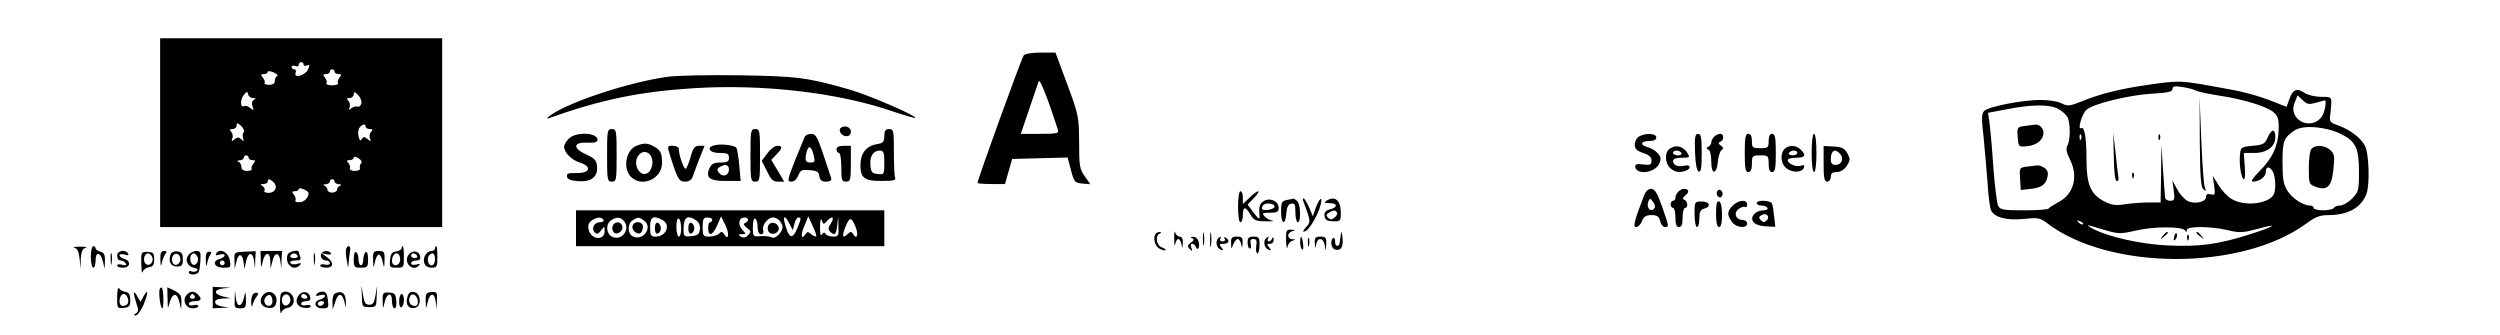 <?xml version="1.0" standalone="no"?>
<!DOCTYPE svg PUBLIC "-//W3C//DTD SVG 20010904//EN"
 "http://www.w3.org/TR/2001/REC-SVG-20010904/DTD/svg10.dtd">
<svg version="1.0" xmlns="http://www.w3.org/2000/svg"
 width="1046pt" height="140pt" viewBox="0 0 1046 140"
 preserveAspectRatio="xMidYMid meet">

<g transform="translate(0,140) scale(0.1,-0.1)"
fill="#000000" stroke="none">
<path d="M670 845 l0 -395 590 0 590 0 0 395 0 395 -590 0 -590 0 0 -395z
m600 285 c0 -5 7 -7 14 -4 12 5 13 2 4 -18 -12 -25 -61 -37 -51 -12 3 8 0 14
-6 14 -6 0 -11 4 -11 10 0 5 7 7 15 4 8 -4 15 -1 15 5 0 6 5 11 10 11 6 0 10
-4 10 -10z m-110 -48 c-6 -2 -10 -11 -10 -20 0 -11 -8 -17 -24 -17 -13 0 -22
4 -19 8 3 4 -1 14 -7 22 -10 12 -9 15 4 15 9 0 16 4 16 9 0 5 11 4 25 -2 13
-7 20 -13 15 -15z m240 18 c0 -5 7 -10 16 -10 13 0 14 -3 4 -15 -6 -8 -9 -18
-6 -23 3 -5 -8 -9 -24 -9 -16 0 -27 4 -24 9 3 5 0 15 -6 23 -10 12 -9 15 4 15
9 0 16 5 16 10 0 6 5 10 10 10 6 0 10 -4 10 -10z m-342 -110 c13 0 14 -2 4 -8
-8 -5 -10 -16 -5 -28 6 -17 5 -17 -10 -6 -9 8 -20 11 -26 8 -16 -10 -17 28 -1
47 13 15 15 16 18 2 2 -8 11 -15 20 -15z m454 -23 c-3 -10 -10 -16 -17 -13 -7
2 -18 -1 -25 -7 -10 -9 -12 -8 -7 4 3 9 0 22 -6 28 -8 8 -7 11 6 11 9 0 17 7
17 15 0 12 3 12 18 -2 10 -10 16 -26 14 -36z m-493 -121 c-4 -5 -5 -16 -2 -25
5 -13 3 -14 -7 -4 -11 10 -17 10 -29 0 -12 -10 -14 -9 -9 4 4 9 1 22 -5 28 -8
8 -7 11 6 11 9 0 17 7 17 15 0 12 3 12 19 -2 10 -10 15 -22 10 -27z m511 24
c0 -5 8 -10 17 -10 13 0 14 -3 6 -11 -6 -6 -9 -19 -5 -28 5 -14 3 -14 -10 -3
-13 11 -18 11 -24 0 -6 -9 -10 -5 -14 12 -3 14 -1 30 5 37 12 15 25 16 25 3z
m-490 -130 c0 -5 7 -10 16 -10 13 0 14 -3 4 -15 -6 -8 -10 -18 -7 -22 3 -4 -6
-8 -19 -8 -16 0 -24 6 -24 17 0 9 -6 19 -12 21 -8 3 -6 6 5 6 9 1 17 6 17 11
0 6 5 10 10 10 6 0 10 -4 10 -10z m471 -23 c-5 -5 -7 -15 -5 -21 2 -6 -6 -11
-21 -11 -15 0 -23 5 -21 11 2 6 -1 17 -7 23 -8 8 -7 11 6 11 9 0 17 5 17 10 0
6 8 5 20 -2 11 -7 16 -16 11 -21z m-367 -79 c20 -19 8 -45 -20 -45 -13 0 -21
4 -18 9 4 6 0 14 -7 19 -11 7 -10 9 4 9 9 0 17 5 17 10 0 13 8 13 24 -2z m256
2 c0 -5 8 -10 18 -11 10 0 12 -3 5 -6 -7 -2 -13 -10 -13 -17 0 -6 -9 -12 -20
-12 -11 0 -20 6 -20 12 0 7 -6 15 -12 17 -8 3 -6 6 5 6 9 1 17 6 17 11 0 6 5
10 10 10 6 0 10 -4 10 -10z m-113 -64 c-6 -12 -21 -22 -33 -22 -13 -1 -21 2
-18 8 3 5 0 15 -6 23 -10 12 -9 15 4 15 9 0 16 4 16 9 0 5 10 4 23 -2 19 -9
22 -14 14 -31z"/>
<path d="M4283 1168 c-9 -12 -193 -519 -193 -533 0 -3 26 -5 58 -5 l57 0 15
53 15 52 116 3 116 3 14 -53 c13 -50 16 -53 48 -56 l33 -3 -23 33 c-22 30 -24
44 -24 143 -1 107 -2 114 -50 243 l-49 132 -62 0 c-37 0 -65 -5 -71 -12z m143
-310 c5 -16 -2 -18 -75 -18 l-80 0 35 103 c19 56 37 109 40 117 5 12 38 -72
80 -202z"/>
<path d="M2795 1079 c-160 -22 -408 -103 -490 -160 -17 -12 -21 -18 -10 -14
218 78 382 112 608 126 286 18 601 -18 829 -96 54 -18 98 -31 98 -28 0 11
-193 94 -271 117 -180 52 -223 57 -464 61 -126 2 -261 -1 -300 -6z"/>
<path d="M8980 1044 c-115 -17 -194 -37 -270 -68 -52 -21 -60 -21 -85 -8 -16
8 -54 14 -89 14 -78 -1 -216 -28 -234 -46 -11 -11 -12 -31 -3 -107 5 -52 13
-139 17 -194 3 -55 10 -107 15 -116 15 -29 65 -42 135 -35 60 6 69 5 98 -17
261 -200 815 -201 1086 -2 38 28 57 35 92 35 82 0 137 31 159 88 15 38 11 170
-6 202 -17 33 -63 68 -114 86 -30 10 -35 17 -32 36 2 13 4 37 5 53 1 29 0 30
-44 30 -25 0 -55 8 -69 17 -30 21 -48 14 -62 -26 l-12 -33 -71 28 c-39 15
-109 35 -156 43 -226 42 -211 41 -360 20z m208 -23 c9 -5 53 -14 97 -21 100
-15 196 -44 227 -69 19 -16 23 -28 22 -73 -2 -68 -26 -121 -81 -175 -27 -27
-37 -43 -27 -43 27 0 54 20 54 40 0 25 16 26 30 1 12 -23 13 -81 2 -97 -25
-38 -122 -48 -174 -17 -18 10 -43 37 -56 59 l-24 39 6 -42 c5 -37 4 -41 -14
-36 -14 4 -20 0 -20 -11 0 -21 -45 -31 -75 -18 -13 6 -34 28 -45 49 l-21 38 6
-42 c5 -38 3 -43 -15 -43 -11 0 -21 6 -21 13 -1 6 -5 59 -9 117 l-7 105 -1
-121 -2 -121 -47 0 c-27 0 -71 -3 -99 -7 -41 -7 -57 -5 -91 12 -55 29 -73 70
-73 170 0 93 -8 144 -22 136 -18 -11 3 60 22 77 29 25 175 61 273 67 68 4 87
8 87 20 0 11 8 13 40 8 23 -3 49 -10 58 -15z m502 -51 c19 6 36 10 37 10 9 0
0 -49 -12 -67 -45 -64 -144 -14 -114 58 l12 30 21 -20 c19 -18 27 -19 56 -11z
m-1080 -25 c16 -8 34 -24 40 -34 13 -25 13 -97 0 -120 -7 -13 -4 -29 10 -57
37 -72 17 -147 -48 -180 -20 -11 -38 -22 -40 -26 -2 -5 -48 -8 -102 -8 -88 0
-100 2 -110 19 -5 11 -14 84 -20 163 -5 79 -13 162 -16 184 l-6 42 79 15 c103
20 177 21 213 2z m1183 -105 c63 -30 77 -59 77 -160 0 -77 -2 -83 -29 -111
-16 -16 -39 -29 -50 -29 -11 0 -23 -4 -26 -10 -3 -5 -24 -10 -46 -10 -21 0
-39 5 -39 10 0 6 -7 10 -15 10 -29 0 -76 31 -95 63 -16 25 -20 50 -20 118 0
89 5 102 50 133 34 24 129 17 193 -14z m-1086 -22 c-3 -8 -6 -5 -6 6 -1 11 2
17 5 13 3 -3 4 -12 1 -19z m8 -356 c-3 -3 -11 0 -18 7 -9 10 -8 11 6 5 10 -3
15 -9 12 -12z m97 -26 c51 -15 62 -15 123 -1 75 18 196 18 207 1 5 -8 8 -7 8
2 0 16 98 16 171 -1 49 -12 63 -11 120 4 97 27 83 14 -23 -20 -138 -44 -214
-54 -347 -48 -117 5 -259 38 -320 73 -14 8 -19 13 -11 11 8 -2 41 -12 72 -21z"/>
<path d="M9204 808 c1 -144 4 -190 15 -200 11 -11 12 -9 5 12 -4 14 -10 104
-14 200 l-7 175 1 -187z"/>
<path d="M9489 827 c-12 -29 -19 -33 -64 -37 -49 -5 -50 -6 -53 -39 -4 -42 6
-101 17 -101 4 0 6 25 3 55 l-4 55 45 0 c52 0 87 27 87 66 0 36 -15 36 -31 1z"/>
<path d="M8844 746 c1 -63 5 -101 12 -103 7 -2 10 5 7 19 -2 13 -8 59 -12 103
l-9 80 2 -99z"/>
<path d="M9031 824 c0 -11 3 -14 6 -6 3 7 2 16 -1 19 -3 4 -6 -2 -5 -13z"/>
<path d="M8921 664 c0 -11 3 -14 6 -6 3 7 2 16 -1 19 -3 4 -6 -2 -5 -13z"/>
<path d="M8472 873 c-32 -4 -33 -6 -30 -46 3 -41 3 -42 38 -39 42 4 70 27 70
57 0 20 -20 38 -38 33 -4 0 -22 -3 -40 -5z"/>
<path d="M8482 703 c-33 -4 -33 -5 -30 -51 l3 -47 35 4 c48 4 69 17 76 48 5
19 2 30 -11 40 -11 7 -24 12 -29 11 -6 0 -26 -3 -44 -5z"/>
<path d="M9672 778 c-7 -7 -12 -40 -12 -80 0 -65 1 -69 27 -79 50 -19 69 0 76
73 6 56 4 65 -14 81 -24 20 -60 22 -77 5z"/>
<path d="M9049 413 c-13 -16 -12 -17 4 -4 9 7 17 15 17 17 0 8 -8 3 -21 -13z"/>
<path d="M9097 411 c-4 -17 -3 -21 5 -13 5 5 8 16 6 23 -3 8 -7 3 -11 -10z"/>
<path d="M9190 426 c0 -2 8 -10 18 -17 15 -13 16 -12 3 4 -13 16 -21 21 -21
13z"/>
<path d="M9151 404 c0 -11 3 -14 6 -6 3 7 2 16 -1 19 -3 4 -6 -2 -5 -13z"/>
<path d="M3517 864 c-11 -11 5 -34 24 -34 12 0 19 7 19 20 0 19 -28 28 -43 14z"/>
<path d="M2540 750 c0 -103 1 -110 20 -110 19 0 20 7 20 110 0 103 -1 110 -20
110 -19 0 -20 -7 -20 -110z"/>
<path d="M3140 750 c0 -103 1 -110 20 -110 19 0 20 7 20 110 0 103 -1 110 -20
110 -19 0 -20 -7 -20 -110z"/>
<path d="M3700 831 c0 -25 -5 -30 -35 -35 -42 -8 -65 -39 -65 -88 0 -53 18
-66 90 -65 48 0 60 3 55 14 -3 8 -5 57 -5 109 0 87 -1 94 -20 94 -15 0 -20 -7
-20 -29z m0 -112 c0 -49 -1 -50 -27 -47 -24 2 -29 8 -31 36 -4 38 12 62 39 62
16 0 19 -8 19 -51z"/>
<path d="M2380 820 c-11 -11 -20 -26 -20 -33 0 -24 30 -56 66 -67 52 -17 43
-45 -14 -44 -34 1 -42 -2 -40 -15 2 -11 17 -17 47 -19 55 -4 83 18 79 62 -2
26 -11 34 -46 50 -57 26 -54 52 6 49 29 -1 42 2 42 12 0 31 -90 35 -120 5z"/>
<path d="M3367 828 c-3 -7 -21 -52 -41 -100 -32 -82 -33 -88 -15 -88 12 0 23
10 29 26 9 22 15 25 47 22 31 -2 39 -7 41 -25 3 -17 10 -23 28 -23 16 0 24 5
22 13 -2 6 -16 51 -33 100 -25 74 -32 87 -51 87 -12 0 -24 -6 -27 -12z m38
-80 c6 -24 4 -28 -14 -28 -22 0 -25 10 -15 48 8 27 20 19 29 -20z"/>
<path d="M6858 829 c-10 -5 -18 -21 -18 -34 0 -18 8 -26 35 -35 25 -8 35 -18
35 -32 0 -17 -5 -20 -35 -16 -28 3 -35 1 -33 -11 7 -35 83 -24 100 14 9 20 8
28 -6 44 -10 11 -28 22 -42 25 -34 9 -30 26 6 26 20 0 30 5 30 15 0 17 -45 20
-72 4z"/>
<path d="M7092 763 c2 -50 7 -78 16 -81 9 -3 12 17 12 77 0 66 -3 81 -15 81
-13 0 -15 -13 -13 -77z"/>
<path d="M7172 828 c-7 -7 -12 -17 -12 -24 0 -7 -6 -15 -12 -18 -10 -5 -10 -7
0 -12 7 -3 12 -24 12 -51 0 -56 23 -55 28 3 2 21 9 42 15 46 9 6 8 11 -3 19
-11 8 -12 12 -2 16 16 6 16 33 -1 33 -7 0 -18 -5 -25 -12z"/>
<path d="M7300 760 c0 -64 3 -80 15 -80 10 0 15 11 15 35 0 33 2 35 35 35 33
0 35 -2 35 -35 0 -24 5 -35 15 -35 12 0 15 16 15 80 0 64 -3 80 -15 80 -10 0
-15 -10 -15 -30 0 -28 -3 -30 -35 -30 -32 0 -35 2 -35 30 0 20 -5 30 -15 30
-12 0 -15 -16 -15 -80z"/>
<path d="M7580 760 c0 -47 4 -80 10 -80 6 0 10 33 10 80 0 47 -4 80 -10 80 -6
0 -10 -33 -10 -80z"/>
<path d="M2663 790 c-45 -18 -58 -95 -23 -130 46 -46 130 -8 130 58 0 43 -7
55 -37 71 -25 13 -40 13 -70 1z m67 -69 c0 -16 -7 -34 -16 -42 -36 -30 -73 41
-39 75 23 23 55 4 55 -33z"/>
<path d="M2993 793 c-40 -8 -27 -33 17 -33 33 0 40 -3 40 -20 0 -16 -7 -20
-35 -20 -28 0 -38 -5 -47 -25 -17 -39 2 -53 72 -52 l59 0 -6 66 c-3 36 -9 69
-12 73 -9 10 -61 17 -88 11z m57 -102 c0 -25 -25 -34 -41 -15 -10 13 -10 17 2
25 23 14 39 10 39 -10z"/>
<path d="M2804 748 c31 -98 37 -108 62 -108 15 0 27 7 31 18 3 9 16 43 28 75
l23 57 -23 0 c-18 0 -25 -9 -35 -45 -7 -25 -16 -48 -21 -51 -7 -4 -29 57 -29
84 0 6 -11 12 -25 12 -24 0 -24 0 -11 -42z"/>
<path d="M3211 759 l-24 -32 22 -43 c16 -35 26 -44 46 -44 l26 0 -27 46 -27
45 22 23 c26 27 26 36 3 36 -10 0 -29 -14 -41 -31z"/>
<path d="M3500 775 c0 -8 5 -15 10 -15 6 0 10 -27 10 -60 0 -53 2 -60 20 -60
18 0 20 7 20 75 l0 75 -30 0 c-20 0 -30 -5 -30 -15z"/>
<path d="M6988 779 c-24 -13 -23 -61 0 -82 19 -18 40 -21 66 -11 24 9 19 27
-5 21 -27 -7 -49 1 -49 19 0 9 12 14 36 14 36 0 36 1 22 23 -17 25 -45 32 -70
16z m47 -19 c3 -5 -3 -10 -14 -10 -12 0 -21 5 -21 10 0 6 6 10 14 10 8 0 18
-4 21 -10z"/>
<path d="M7473 782 c-24 -15 -26 -59 -3 -82 24 -24 70 -24 78 -1 3 10 0 12
-12 8 -19 -8 -56 8 -56 23 0 6 16 10 35 10 38 0 44 10 19 34 -17 17 -42 20
-61 8z m47 -22 c0 -5 -9 -10 -21 -10 -11 0 -17 5 -14 10 3 6 13 10 21 10 8 0
14 -4 14 -10z"/>
<path d="M7630 714 c0 -59 3 -74 15 -74 8 0 15 9 15 20 0 15 7 20 25 20 15 0
31 10 42 26 15 24 15 29 2 53 -12 21 -23 26 -57 28 l-42 2 0 -75z m70 41 c16
-20 5 -45 -20 -45 -14 0 -20 7 -20 23 0 38 18 48 40 22z"/>
<path d="M6879 583 c-42 -110 -48 -133 -33 -133 8 0 19 11 24 25 7 19 17 25
40 25 23 0 31 -5 36 -25 3 -14 12 -25 20 -25 18 0 18 0 -12 86 -20 57 -31 74
-46 74 -11 0 -23 -11 -29 -27z m41 -57 c-15 -15 -32 7 -24 29 7 17 8 17 21 -1
9 -12 10 -21 3 -28z"/>
<path d="M7022 598 c-7 -7 -12 -18 -12 -25 0 -7 -4 -13 -10 -13 -5 0 -10 -7
-10 -15 0 -8 5 -15 10 -15 6 0 10 -18 10 -40 0 -29 4 -40 15 -40 11 0 15 11
15 40 0 22 5 40 10 40 14 0 12 27 -2 34 -10 3 -8 9 4 19 18 14 14 27 -7 27 -6
0 -16 -5 -23 -12z"/>
<path d="M7185 600 c-4 -6 -3 -16 3 -22 6 -6 12 -6 17 2 4 6 3 16 -3 22 -6 6
-12 6 -17 -2z"/>
<path d="M5180 535 c0 -37 4 -65 10 -65 6 0 10 14 10 30 0 37 11 38 32 2 14
-24 23 -28 65 -28 26 -1 38 1 26 3 -12 2 -27 11 -33 19 -11 12 -7 14 24 14 29
0 36 4 36 20 0 27 -34 44 -60 30 -20 -11 -24 -25 -20 -65 1 -15 -4 -12 -24 14
l-26 35 27 28 c34 36 18 37 -19 1 l-28 -27 0 27 c0 15 -4 27 -10 27 -6 0 -10
-28 -10 -65z m153 0 c-3 -13 -53 -20 -53 -7 0 15 13 23 35 20 11 -2 19 -7 18
-13z"/>
<path d="M5383 563 c-20 -4 -23 -11 -23 -49 0 -53 18 -59 22 -7 2 27 8 39 21
41 14 3 17 -4 17 -37 0 -23 5 -41 10 -41 14 0 12 74 -2 88 -7 7 -14 11 -17 11
-4 -1 -16 -4 -28 -6z"/>
<path d="M5453 558 c32 -86 32 -86 11 -109 -14 -16 -15 -21 -4 -17 18 5 56 71
66 113 9 38 -7 25 -22 -18 l-11 -32 -16 38 c-9 20 -19 37 -23 37 -3 0 -4 -6
-1 -12z"/>
<path d="M5550 560 c-12 -8 -9 -10 13 -10 34 0 35 -18 1 -26 -18 -5 -24 -12
-22 -28 2 -16 10 -21 36 -22 30 -1 32 1 32 36 0 52 -25 73 -60 50z m44 -49 c3
-5 -1 -14 -10 -21 -11 -10 -18 -10 -27 -1 -9 9 -9 14 3 21 19 12 27 12 34 1z"/>
<path d="M7090 503 c0 -29 5 -53 10 -53 6 0 10 16 10 36 0 27 5 37 20 41 31 8
24 30 -10 30 -30 0 -30 -1 -30 -54z"/>
<path d="M7180 506 c0 -38 4 -56 13 -56 8 0 12 17 12 52 0 32 -5 53 -12 55
-10 4 -13 -11 -13 -51z"/>
<path d="M7250 540 c-24 -24 -25 -38 -4 -68 17 -25 64 -30 64 -7 0 8 -9 15
-20 15 -28 0 -38 30 -15 46 10 7 22 11 26 8 5 -3 9 2 9 10 0 23 -36 20 -60 -4z"/>
<path d="M7350 550 c0 -5 9 -10 19 -10 11 0 23 -4 26 -10 3 -6 -4 -10 -18 -10
-14 0 -30 -7 -38 -16 -21 -25 1 -49 49 -51 l40 -2 -5 42 c-2 23 -6 48 -9 55
-4 14 -64 17 -64 2z m42 -72 c-9 -9 -15 -9 -24 0 -10 10 -10 15 2 22 20 12 38
-6 22 -22z"/>
<path d="M2410 445 l0 -75 645 0 645 0 0 75 0 75 -645 0 -645 0 0 -75z m115
35 c3 -5 -3 -10 -15 -10 -24 0 -38 -26 -21 -43 8 -8 15 -6 26 9 14 19 14 19
15 -3 0 -41 -56 -37 -67 5 -4 18 -1 29 12 39 22 15 41 17 50 3z m83 -2 c34
-34 -6 -90 -48 -68 -25 13 -26 55 -2 69 23 14 36 13 50 -1z m87 -1 c39 -29 -6
-89 -49 -65 -21 12 -21 54 2 67 22 14 25 13 47 -2z m76 3 c37 -20 17 -70 -28
-70 -20 0 -23 5 -23 40 0 43 13 50 51 30z m79 -36 c0 -19 -4 -34 -10 -34 -5 0
-10 18 -10 41 0 24 4 38 10 34 6 -3 10 -22 10 -41z m64 33 c11 -8 17 -23 14
-38 -2 -19 -10 -25 -35 -27 -31 -3 -33 -2 -33 31 0 49 18 60 54 34z m66 3 c0
-5 -4 -10 -9 -10 -5 0 -8 -11 -8 -25 0 -37 20 -30 38 13 l16 37 18 -37 c18
-36 13 -68 -5 -38 -7 12 -12 12 -22 2 -6 -6 -25 -12 -40 -12 -26 0 -28 3 -28
40 0 33 3 40 20 40 11 0 20 -4 20 -10z m150 1 c0 -5 -6 -11 -12 -14 -9 -3 -7
-9 7 -20 18 -14 18 -17 5 -31 -10 -11 -20 -12 -30 -6 -13 8 -12 10 4 10 18 0
18 1 1 20 -19 21 -14 50 10 50 8 0 15 -4 15 -9z m40 -32 c0 -18 5 -29 14 -29
9 0 12 7 9 19 -5 19 20 51 40 51 18 0 33 -13 40 -33 8 -21 -28 -61 -45 -50 -7
4 -27 6 -45 5 -32 -3 -33 -2 -33 38 0 25 4 39 10 35 6 -3 10 -19 10 -36z m133
15 l14 -27 7 27 c3 14 11 26 16 26 13 0 13 -4 -4 -45 -18 -43 -31 -44 -45 -4
-19 54 -11 68 12 23z m112 -53 c-3 -2 -12 2 -21 9 -13 12 -17 11 -24 0 -18
-28 -21 -1 -4 36 l16 39 18 -40 c11 -22 17 -41 15 -44z m44 63 c21 25 35 19
18 -8 -12 -17 -13 -26 -4 -35 19 -19 26 -13 30 27 l4 37 1 -42 c2 -39 0 -43
-22 -43 -14 0 -28 5 -32 11 -4 8 -9 7 -15 -2 -6 -9 -8 2 -8 31 0 29 3 39 8 27
6 -17 8 -17 20 -3z m121 -24 c13 -32 5 -55 -10 -30 -7 12 -12 12 -22 2 -22
-22 -27 -12 -11 28 18 44 25 44 43 0z"/>
<path d="M2563 454 c-3 -8 -1 -20 5 -26 15 -15 43 8 35 28 -7 19 -32 18 -40
-2z"/>
<path d="M2647 456 c-7 -17 18 -40 33 -31 5 3 10 15 10 26 0 23 -35 27 -43 5z"/>
<path d="M2740 445 c0 -17 5 -25 13 -22 6 2 12 12 12 22 0 10 -6 20 -12 23 -8
2 -13 -6 -13 -23z"/>
<path d="M2880 445 c0 -17 5 -25 13 -22 6 2 12 12 12 22 0 10 -6 20 -12 23 -8
2 -13 -6 -13 -23z"/>
<path d="M3214 455 c-4 -9 -2 -21 4 -27 15 -15 44 -1 40 19 -4 23 -36 29 -44
8z"/>
<path d="M4913 400 c0 -25 2 -35 4 -22 2 12 8 22 13 22 5 0 11 -10 13 -22 4
-20 4 -19 6 5 1 17 -4 27 -13 27 -8 0 -17 8 -19 18 -3 9 -5 -3 -4 -28z"/>
<path d="M5033 400 c0 -25 2 -35 4 -22 2 12 2 32 0 45 -2 12 -4 2 -4 -23z"/>
<path d="M5063 395 c0 -27 2 -38 4 -22 2 15 2 37 0 50 -2 12 -4 0 -4 -28z"/>
<path d="M5381 393 c1 -27 4 -38 6 -26 2 12 12 24 21 26 15 4 15 5 0 6 -10 0
-18 7 -18 15 0 8 8 17 18 19 13 4 11 5 -5 6 -21 1 -23 -3 -22 -46z"/>
<path d="M5611 425 c-2 -11 -4 -28 -5 -37 -2 -24 -21 -22 -20 2 0 10 -3 17 -8
14 -13 -8 -9 -41 5 -47 26 -10 39 9 34 49 -2 21 -5 30 -6 19z"/>
<path d="M4837 423 c-15 -14 -6 -53 14 -63 11 -7 23 -9 26 -7 2 3 -5 8 -16 12
-23 7 -29 50 -8 58 6 3 7 6 1 6 -6 1 -14 -2 -17 -6z"/>
<path d="M4988 403 c10 -4 8 -8 -5 -18 -15 -11 -16 -16 -5 -27 11 -11 12 -10
7 5 -4 9 -3 17 3 17 6 0 12 -6 15 -12 7 -22 19 -1 12 21 -3 12 -14 21 -23 20
-11 0 -13 -2 -4 -6z"/>
<path d="M5097 403 c-13 -12 -7 -41 9 -47 14 -5 15 -4 4 9 -10 13 -9 15 9 15
23 0 28 14 9 26 -7 4 -8 3 -4 -4 4 -7 1 -12 -9 -12 -9 0 -13 5 -10 10 7 11 2
13 -8 3z"/>
<path d="M5151 383 c0 -27 1 -27 9 -5 5 12 14 22 19 22 5 0 12 -10 14 -22 4
-20 4 -19 6 5 1 23 -3 27 -24 27 -21 0 -25 -5 -24 -27z"/>
<path d="M5220 385 c0 -14 4 -25 9 -25 5 0 7 9 4 20 -4 14 0 20 11 20 13 0 16
-7 12 -30 -2 -16 0 -30 5 -30 5 0 9 16 9 35 0 31 -3 35 -25 35 -20 0 -25 -5
-25 -25z"/>
<path d="M5297 403 c-13 -12 -7 -41 9 -47 14 -5 15 -4 4 9 -10 12 -10 15 4 15
9 0 16 8 15 18 0 10 -3 12 -6 5 -2 -7 -9 -13 -14 -13 -6 0 -7 5 -4 10 7 11 2
13 -8 3z"/>
<path d="M5440 386 c0 -14 4 -27 8 -30 5 -3 6 8 4 25 -5 35 -12 38 -12 5z"/>
<path d="M5472 385 c0 -16 2 -22 5 -12 2 9 2 23 0 30 -3 6 -5 -1 -5 -18z"/>
<path d="M5501 383 c2 -24 2 -25 6 -5 6 31 31 28 36 -5 4 -26 4 -26 6 5 1 28
-2 32 -24 32 -21 0 -25 -4 -24 -27z"/>
<path d="M312 363 c12 -3 18 -17 21 -46 l4 -42 1 42 c2 30 7 43 20 46 9 3 -1
5 -23 5 -22 0 -32 -2 -23 -5z"/>
<path d="M380 325 c0 -25 5 -45 10 -45 6 0 10 14 10 31 0 39 22 34 31 -7 l7
-29 1 33 c1 26 -4 35 -19 39 -11 3 -20 9 -20 14 0 5 -4 9 -10 9 -5 0 -10 -20
-10 -45z"/>
<path d="M1448 358 c-2 -7 -1 -29 3 -48 6 -35 6 -35 8 -5 2 17 4 38 6 48 4 19
-11 24 -17 5z"/>
<path d="M1680 361 c0 -5 -10 -11 -22 -13 -18 -2 -24 -11 -26 -35 -3 -31 -1
-33 27 -33 30 0 31 1 31 45 0 25 -2 45 -5 45 -3 0 -5 -4 -5 -9z m-8 -33 c7
-19 -2 -38 -18 -38 -8 0 -14 8 -14 18 0 30 23 44 32 20z"/>
<path d="M1820 360 c0 -5 -6 -10 -14 -10 -21 0 -38 -27 -31 -50 4 -13 15 -20
31 -20 22 0 24 4 24 45 0 25 -2 45 -5 45 -3 0 -5 -4 -5 -10z m0 -45 c0 -16 -6
-25 -15 -25 -15 0 -21 31 -8 43 13 14 23 6 23 -18z"/>
<path d="M463 315 c0 -22 2 -30 4 -17 2 12 2 30 0 40 -3 9 -5 -1 -4 -23z"/>
<path d="M490 330 c0 -11 6 -20 14 -20 8 0 18 -5 22 -12 5 -8 0 -9 -14 -6 -12
4 -22 2 -22 -3 0 -5 11 -9 25 -9 31 0 34 29 5 37 -11 3 -20 10 -20 15 0 5 10
6 21 3 15 -5 19 -4 15 4 -12 19 -46 13 -46 -9z"/>
<path d="M591 296 c1 -28 3 -43 6 -34 2 9 14 18 26 20 17 2 22 10 22 33 0 26
-4 30 -27 31 -27 1 -28 -1 -27 -50z m46 28 c8 -21 -13 -42 -28 -27 -13 13 -5
43 11 43 6 0 13 -7 17 -16z"/>
<path d="M671 313 c1 -28 3 -31 6 -13 3 14 10 31 15 38 8 9 6 12 -6 12 -12 0
-16 -9 -15 -37z"/>
<path d="M714 336 c-11 -29 0 -51 26 -51 21 0 25 5 25 30 0 24 -5 31 -23 33
-13 2 -24 -3 -28 -12z m41 -22 c0 -10 -8 -20 -17 -22 -18 -3 -26 27 -11 42 12
11 28 0 28 -20z"/>
<path d="M790 335 c-18 -21 -8 -48 20 -55 17 -4 21 -8 12 -14 -6 -4 -16 -4
-22 -1 -5 3 -10 1 -10 -5 0 -6 10 -10 23 -8 19 3 22 10 25 51 3 41 1 47 -16
47 -11 0 -25 -7 -32 -15z m37 -11 c8 -22 -15 -44 -26 -25 -10 16 -4 41 10 41
5 0 12 -7 16 -16z"/>
<path d="M861 311 c1 -28 3 -30 6 -11 3 14 9 30 14 36 5 7 3 11 -6 11 -11 0
-15 -11 -14 -36z"/>
<path d="M905 340 c-5 -9 -1 -10 14 -5 11 3 21 2 21 -3 0 -5 -9 -12 -20 -15
-35 -9 -24 -37 14 -37 32 0 33 1 27 33 -7 33 -42 50 -56 27z m35 -40 c0 -5 -4
-10 -10 -10 -5 0 -10 5 -10 10 0 6 5 10 10 10 6 0 10 -4 10 -10z"/>
<path d="M981 310 l1 -35 7 30 c8 37 25 36 30 -2 l4 -28 6 29 c8 42 29 44 34
4 l4 -33 1 37 2 37 -45 -2 c-45 -2 -45 -2 -44 -37z"/>
<path d="M1091 313 c1 -36 2 -36 8 -9 9 43 31 45 32 4 l1 -33 7 29 c9 42 29
44 34 4 l4 -33 1 38 2 37 -45 0 -45 0 1 -37z"/>
<path d="M1204 336 c-15 -39 23 -74 50 -46 8 9 6 11 -11 6 -12 -4 -24 -2 -28
4 -4 6 5 10 20 10 21 0 26 4 21 16 -3 9 -6 18 -6 20 0 11 -41 2 -46 -10z m41
-6 c3 -5 -3 -10 -15 -10 -12 0 -18 5 -15 10 3 6 10 10 15 10 5 0 12 -4 15 -10z"/>
<path d="M1313 315 c0 -22 2 -30 4 -17 2 12 2 30 0 40 -3 9 -5 -1 -4 -23z"/>
<path d="M1345 340 c-8 -14 3 -30 21 -30 8 0 14 -5 14 -11 0 -6 -9 -9 -20 -6
-11 3 -20 1 -20 -4 0 -5 11 -9 25 -9 31 0 33 22 3 44 l-23 17 23 -5 c12 -2 20
0 16 5 -7 12 -31 11 -39 -1z"/>
<path d="M1480 316 c0 -33 2 -36 30 -36 28 0 30 3 30 36 0 21 -4 33 -10 29 -5
-3 -10 -17 -10 -31 0 -13 -4 -24 -10 -24 -5 0 -10 11 -10 24 0 14 -4 28 -10
31 -6 4 -10 -8 -10 -29z"/>
<path d="M1561 313 c1 -37 2 -37 8 -8 3 17 11 30 16 30 5 0 13 -13 16 -30 6
-29 7 -29 8 8 1 33 -2 37 -24 37 -22 0 -25 -4 -24 -37z"/>
<path d="M1711 336 c-26 -32 13 -76 42 -47 7 7 3 8 -12 4 -12 -3 -21 -1 -21 6
0 6 9 11 21 11 14 0 19 5 17 17 -4 23 -31 28 -47 9z m34 -6 c3 -5 -1 -10 -9
-10 -9 0 -16 5 -16 10 0 6 4 10 9 10 6 0 13 -4 16 -10z"/>
<path d="M490 157 c0 -47 1 -48 28 -45 23 2 27 8 27 33 0 22 -5 31 -20 34 -11
2 -23 8 -27 15 -4 6 -8 -11 -8 -37z m44 -3 c8 -20 -1 -34 -20 -34 -8 0 -14 8
-14 18 0 33 23 44 34 16z"/>
<path d="M668 190 c-5 -17 3 -80 11 -80 7 0 6 79 -2 86 -3 3 -7 0 -9 -6z"/>
<path d="M701 152 c1 -47 1 -47 10 -14 12 39 31 37 40 -4 l7 -29 1 32 c1 26
-5 34 -29 47 l-30 14 1 -46z"/>
<path d="M890 155 l0 -45 38 2 c36 1 36 1 5 5 -20 3 -33 10 -33 19 0 9 11 14
33 15 l32 1 -29 7 c-42 9 -44 29 -4 34 l33 4 -37 1 -38 2 0 -45z"/>
<path d="M1514 160 c1 -43 2 -45 31 -45 29 0 30 2 31 45 l2 45 -7 -40 c-5 -31
-10 -40 -26 -40 -16 0 -21 9 -26 40 l-7 40 2 -45z"/>
<path d="M560 174 c0 -6 5 -26 11 -44 9 -26 9 -34 -2 -41 -11 -7 -11 -9 -1 -9
7 0 22 21 33 46 20 49 20 72 -1 33 l-12 -22 -14 24 c-7 13 -13 19 -14 13z"/>
<path d="M780 165 c-18 -22 -3 -55 26 -55 13 0 24 4 24 9 0 5 -9 7 -20 4 -11
-3 -20 0 -20 6 0 6 11 11 25 11 27 0 32 9 13 28 -16 16 -33 15 -48 -3z m35 -5
c3 -5 -1 -10 -10 -10 -9 0 -13 5 -10 10 3 6 8 10 10 10 2 0 7 -4 10 -10z"/>
<path d="M982 148 c-2 -34 0 -38 23 -38 22 0 25 4 24 38 -1 35 -2 35 -8 8 -9
-42 -29 -44 -34 -4 l-4 33 -1 -37z"/>
<path d="M1063 173 c-7 -3 -12 -19 -12 -36 1 -22 3 -25 6 -12 3 11 10 26 16
33 12 15 7 21 -10 15z"/>
<path d="M1100 165 c-19 -23 -8 -50 22 -53 19 -2 28 2 33 18 12 39 -29 66 -55
35z m40 -26 c0 -22 -25 -26 -33 -5 -6 16 12 38 25 30 4 -3 8 -14 8 -25z"/>
<path d="M1177 173 c-4 -3 -6 -27 -6 -52 1 -25 3 -38 6 -29 2 9 14 18 26 20
40 6 32 67 -9 68 -6 0 -14 -3 -17 -7z m38 -29 c0 -10 -8 -20 -17 -22 -18 -3
-26 27 -11 42 12 11 28 0 28 -20z"/>
<path d="M1251 166 c-20 -24 -9 -51 22 -54 15 -2 27 1 27 6 0 6 -9 8 -20 5
-11 -3 -20 0 -20 6 0 6 9 11 21 11 14 0 19 5 17 17 -4 23 -31 28 -47 9z m34
-6 c3 -5 -1 -10 -9 -10 -9 0 -16 5 -16 10 0 6 4 10 9 10 6 0 13 -4 16 -10z"/>
<path d="M1324 169 c-4 -8 0 -9 15 -4 11 3 21 2 21 -3 0 -5 -9 -12 -20 -15
-31 -8 -25 -37 8 -37 26 0 28 2 24 35 -3 26 -9 35 -23 35 -10 0 -21 -5 -25
-11z m31 -39 c-3 -5 -10 -10 -16 -10 -5 0 -9 5 -9 10 0 6 7 10 16 10 8 0 12
-4 9 -10z"/>
<path d="M1403 173 c-7 -2 -13 -19 -12 -36 l1 -32 11 33 c12 39 29 37 39 -4 6
-27 6 -27 5 6 -2 34 -16 45 -44 33z"/>
<path d="M1601 141 c1 -35 2 -35 8 -7 9 41 31 46 31 7 0 -17 5 -31 11 -31 6 0
9 14 7 33 -3 27 -7 32 -30 33 -26 1 -28 -2 -27 -35z"/>
<path d="M1704 155 c-8 -31 6 -48 32 -43 29 5 26 62 -3 66 -17 3 -24 -3 -29
-23z m44 -13 c2 -14 -2 -22 -12 -22 -19 0 -29 17 -22 36 8 22 30 12 34 -14z"/>
<path d="M1781 140 c1 -34 1 -34 8 -6 9 42 29 44 34 4 l4 -33 1 37 c2 35 0 38
-23 36 -22 -2 -25 -7 -24 -38z"/>
<path d="M1670 139 c0 -17 4 -28 10 -24 6 3 10 17 10 31 0 13 -4 24 -10 24 -5
0 -10 -14 -10 -31z"/>
</g>
</svg>
